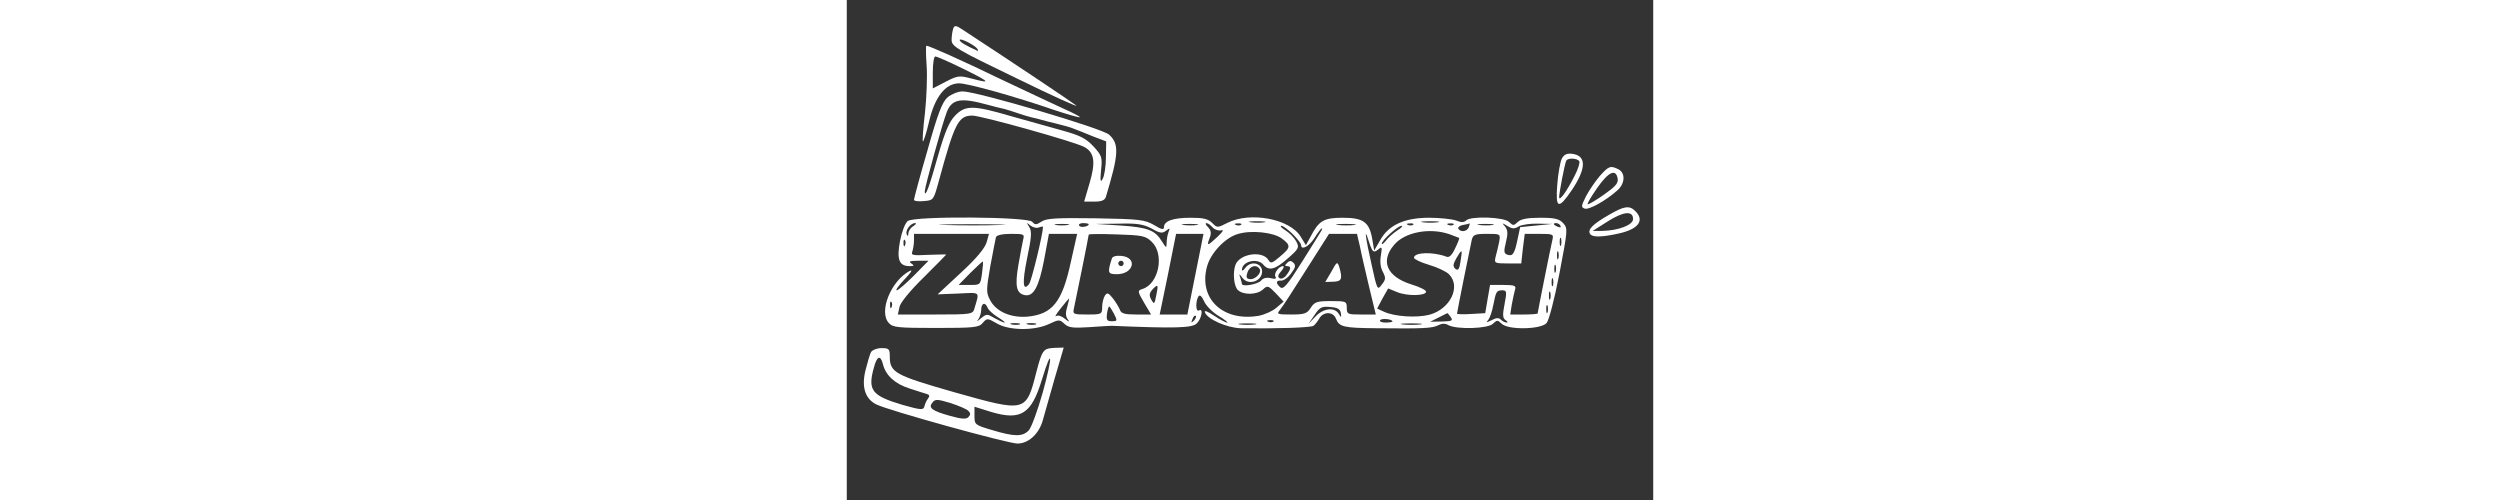 <svg version="1.0" xmlns="http://www.w3.org/2000/svg"  width="100" height="20" viewBox="0 0 300 186"  preserveAspectRatio="xMidYMid meet"><rect x="0" y="0" width="300" height="186" fill="#333333" stroke="none"/>  <g transform="translate(0,186) scale(0.1,-0.1)" fill="#ffffff" stroke="none"> <path d="M396 1754 c-3 -9 -6 -28 -6 -42 0 -25 17 -35 243 -144 133 -65 232 -110 220 -100 -18 14 -221 150 -418 279 -28 19 -34 20 -39 7z m90 -76 c4 -6 3 -9 -2 -6 -42 19 -64 32 -64 39 0 10 57 -19 66 -33z"/> <path d="M297 1617 c3 -40 0 -119 -6 -176 -7 -57 -10 -105 -8 -107 2 -3 13 30 23 73 21 92 61 143 112 143 32 0 209 -49 356 -100 49 -16 91 -28 93 -26 2 2 -25 16 -59 31 -35 16 -137 64 -228 107 -155 75 -274 128 -284 128 -2 0 -2 -33 1 -73z m95 7 c142 -68 154 -78 75 -57 -49 13 -54 12 -99 -11 l-48 -25 0 59 c0 33 4 60 9 60 5 0 33 -12 63 -26z"/> <path d="M375 1498 c-20 -18 -36 -59 -75 -198 -28 -96 -50 -179 -50 -183 0 -5 16 -7 37 -5 36 3 36 4 55 73 59 217 73 245 125 245 33 0 376 -96 415 -116 39 -20 45 -56 21 -136 l-20 -68 38 0 c27 0 39 5 43 18 48 159 50 196 12 231 -24 23 -492 161 -545 161 -17 0 -41 -10 -56 -22z m150 -28 c22 -6 49 -13 60 -15 11 -3 31 -9 45 -14 14 -5 39 -13 55 -17 17 -4 35 -8 40 -10 6 -2 30 -8 55 -14 25 -6 54 -14 65 -19 11 -4 43 -17 70 -28 l50 -19 -1 -60 c0 -33 -6 -69 -12 -79 -8 -16 -10 -9 -6 32 5 48 3 54 -28 88 -28 30 -49 41 -118 60 -47 13 -133 37 -193 54 -137 40 -166 40 -204 1 -22 -23 -37 -58 -63 -147 -33 -119 -49 -161 -50 -135 0 16 66 255 82 295 19 49 52 55 153 27z"/> <path d="M2660 1270 c-6 -12 -14 -56 -17 -97 -7 -90 4 -94 55 -19 54 81 54 128 -1 134 -18 2 -29 -3 -37 -18z m65 -10 c3 -5 -5 -31 -19 -57 -28 -55 -55 -93 -56 -77 0 16 21 128 27 137 6 10 41 9 48 -3z"/> <path d="M2801 1205 c-17 -20 -40 -54 -51 -75 -18 -36 -19 -41 -5 -46 15 -6 80 30 123 69 27 25 29 63 3 77 -30 15 -36 13 -70 -25z m67 -11 c2 -16 -11 -30 -50 -57 -29 -21 -57 -37 -61 -37 -5 0 11 27 34 60 43 62 71 74 77 34z"/> <path d="M2834 1060 c-59 -34 -79 -54 -69 -70 8 -13 41 -13 105 1 74 16 99 48 64 83 -22 23 -42 20 -100 -14z m91 -15 c0 -22 -55 -43 -115 -44 l-35 0 55 35 c60 38 95 41 95 9z"/> <path d="M227 1038 c-10 -8 -22 -39 -29 -75 -13 -69 -3 -93 36 -93 17 0 18 2 6 10 -11 7 -5 10 25 10 l39 0 -54 -55 c-30 -30 -59 -55 -64 -55 -6 0 8 19 29 41 24 25 32 37 19 31 -69 -36 -116 -151 -78 -193 15 -17 32 -19 176 -19 143 0 160 2 174 19 16 18 17 18 52 -2 45 -27 141 -28 195 -2 36 17 39 17 57 0 15 -14 32 -16 92 -12 40 3 78 5 83 5 237 -10 298 -8 316 8 19 17 27 60 9 49 -12 -7 -13 34 -2 52 5 8 12 2 21 -17 7 -17 31 -41 54 -55 23 -14 37 -25 32 -25 -6 0 -28 12 -49 26 -22 15 -37 21 -34 13 8 -26 83 -59 134 -60 127 -2 260 2 270 9 6 4 15 16 21 26 15 28 53 28 63 0 12 -30 28 -34 150 -35 175 -2 209 0 230 11 14 7 26 8 39 0 32 -16 147 -13 165 6 15 14 17 14 32 0 23 -24 145 -22 167 2 9 10 29 86 48 184 31 163 32 168 14 188 -15 16 -31 20 -86 20 -48 0 -72 -5 -83 -16 -15 -14 -17 -14 -32 0 -18 19 -143 23 -160 6 -8 -8 -19 -8 -38 0 -15 5 -60 10 -100 10 -91 0 -151 -27 -182 -84 l-22 -38 -7 42 c-11 64 -33 80 -110 80 -71 0 -89 -11 -120 -71 l-17 -31 -19 31 c-40 67 -188 95 -273 52 -37 -19 -38 -19 -57 0 -15 15 -33 19 -80 19 -65 0 -99 -12 -99 -35 0 -11 -9 -9 -37 8 -35 20 -53 22 -217 25 -145 2 -183 0 -201 -12 -20 -13 -25 -13 -35 -1 -16 19 -437 22 -463 3z m1326 -5 c-13 -2 -35 -2 -50 0 -16 2 -5 4 22 4 28 0 40 -2 28 -4z m645 0 c-16 -2 -40 -2 -55 0 -16 2 -3 4 27 4 30 0 43 -2 28 -4z m-1950 -14 c-10 -5 -18 -18 -19 -27 0 -11 -2 -12 -6 -4 -6 15 14 42 31 42 6 0 3 -5 -6 -11z m320 4 c-53 -2 -143 -2 -200 0 -57 1 -13 3 97 3 110 0 156 -2 103 -3z m147 -9 c8 3 15 4 15 2 0 -25 -43 -203 -52 -213 -23 -29 -26 5 -7 97 16 76 18 99 8 115 -11 18 -11 19 4 6 9 -7 24 -11 32 -7z m108 9 c-13 -2 -33 -2 -45 0 -13 2 -3 4 22 4 25 0 35 -2 23 -4z m77 3 c0 -9 -30 -14 -35 -6 -4 6 3 10 14 10 12 0 21 -2 21 -4z m234 -16 c31 -18 40 -19 54 -8 14 11 15 10 9 -5 -4 -10 -7 -28 -7 -40 -1 -21 -1 -21 -17 4 -26 43 -53 53 -153 60 l-95 6 85 1 c69 2 93 -2 124 -18z m169 13 c-13 -2 -35 -2 -50 0 -16 2 -5 4 22 4 28 0 40 -2 28 -4z m58 -9 c7 -8 21 -13 31 -11 12 4 8 -4 -13 -24 -38 -35 -41 -36 -29 -4 7 18 5 28 -6 40 -9 8 -11 15 -6 15 5 0 15 -7 23 -16z m106 10 c-3 -3 -12 -4 -19 -1 -8 3 -5 6 6 6 11 1 17 -2 13 -5z m421 -1 c-15 -2 -42 -2 -60 0 -18 2 -6 4 27 4 33 0 48 -2 33 -4z m219 1 c-3 -3 -12 -4 -19 -1 -8 3 -5 6 6 6 11 1 17 -2 13 -5z m150 0 c-3 -3 -12 -4 -19 -1 -8 3 -5 6 6 6 11 1 17 -2 13 -5z m57 -9 c-7 -17 -30 -20 -39 -6 -3 5 5 12 17 14 13 2 24 5 25 6 1 0 0 -6 -3 -14z m89 8 c-13 -2 -35 -2 -50 0 -16 2 -5 4 22 4 28 0 40 -2 28 -4z m97 -5 c11 6 43 11 72 10 l53 -1 -60 -6 -60 -6 -10 -47 c-11 -53 -18 -63 -39 -55 -12 5 -12 13 -4 46 8 32 7 45 -3 58 -13 15 -12 15 9 2 18 -11 26 -11 42 -1z m155 2 c3 -6 -1 -7 -9 -4 -18 7 -21 14 -7 14 6 0 13 -4 16 -10z m-996 -31 c17 -17 31 -35 31 -40 0 -22 30 -6 50 26 12 19 24 35 26 35 6 0 9 6 -75 -128 -51 -81 -67 -100 -78 -91 -18 15 -17 27 3 25 9 0 26 11 37 27 16 21 18 30 9 39 -9 9 -15 9 -24 0 -9 -9 -9 -12 0 -12 16 0 15 -11 -3 -34 -7 -10 -19 -15 -25 -11 -8 5 -6 13 6 26 9 10 12 19 7 19 -16 0 -36 -28 -28 -40 4 -7 -1 -9 -17 -5 -16 4 -29 1 -37 -9 -12 -14 -71 -24 -71 -12 0 2 -3 13 -6 23 -6 16 -5 16 9 -2 22 -28 72 -11 72 25 0 32 -42 41 -62 14 -7 -10 -13 -13 -13 -8 0 32 58 46 80 19 20 -24 44 -18 91 24 41 36 43 40 31 63 -7 13 -25 32 -40 41 -15 9 -22 17 -15 17 6 0 25 -14 42 -31z m388 13 c-15 -10 -34 -27 -42 -38 -8 -10 -15 -15 -15 -11 0 13 60 67 74 67 6 0 -1 -8 -17 -18z m-429 -29 c35 -26 34 -34 -7 -68 -29 -25 -34 -26 -42 -13 -21 37 -107 25 -123 -17 -11 -30 -6 -82 10 -95 21 -18 70 -17 92 3 17 16 20 15 48 -14 l29 -31 -27 -23 c-15 -13 -45 -26 -67 -30 -133 -22 -223 65 -191 183 13 50 67 107 113 121 50 16 134 7 165 -16z m623 16 c19 -7 35 -13 37 -14 2 -1 -5 -19 -15 -39 -12 -26 -22 -35 -32 -31 -50 19 -121 17 -121 -4 0 -5 25 -17 55 -26 31 -9 65 -25 75 -35 46 -46 5 -130 -73 -151 -47 -12 -128 -7 -168 11 l-26 12 20 38 21 37 34 -14 c37 -15 107 -14 107 2 0 6 -25 18 -55 27 -91 29 -116 86 -64 147 39 47 131 65 205 40z m-1721 -31 c-7 -22 -38 -60 -96 -113 l-86 -80 77 3 c84 4 79 9 60 -55 -6 -22 -10 -23 -146 -23 l-139 0 6 28 c3 16 40 61 90 110 46 46 84 84 84 85 0 1 -30 0 -66 -1 -59 -3 -66 -2 -60 13 3 9 6 28 6 41 l0 24 139 0 140 0 -9 -32z m136 10 c-3 -13 -11 -56 -18 -96 -13 -77 -7 -104 25 -110 32 -6 52 32 71 131 l18 97 53 0 52 0 -24 -107 c-32 -147 -68 -192 -161 -201 -62 -5 -117 19 -139 62 -15 28 -14 38 1 126 10 52 19 101 21 108 3 7 23 12 56 12 48 0 51 -1 45 -22z m478 -7 c49 -46 27 -157 -34 -176 -19 -6 -19 -8 6 -51 l26 -44 -55 0 c-44 0 -57 4 -61 18 -4 9 -15 28 -26 42 -17 21 -21 23 -30 10 -5 -8 -10 -27 -10 -42 0 -27 -2 -28 -55 -28 -52 0 -55 1 -50 23 7 31 55 269 55 274 0 3 47 3 104 1 94 -3 107 -5 130 -27z m163 -121 l-30 -150 -51 0 -52 0 31 150 30 150 51 0 51 0 -30 -150z m612 103 c5 -27 21 -94 34 -150 l25 -103 -54 0 c-51 0 -54 1 -54 25 0 24 -3 25 -59 25 -52 0 -61 -3 -75 -25 -14 -22 -24 -25 -73 -25 -52 0 -55 1 -41 18 8 9 52 77 98 150 l84 132 52 0 52 0 11 -47z m46 -13 c5 -8 11 -7 22 2 14 12 15 9 10 -22 -4 -22 -2 -45 7 -61 12 -23 11 -29 -4 -48 -16 -22 -17 -20 -38 76 -22 97 -28 143 -12 91 4 -14 11 -32 15 -38z m472 31 c-3 -16 -9 -40 -13 -55 -6 -25 -5 -26 44 -26 l51 0 6 55 7 55 54 0 c51 0 54 -1 49 -22 -7 -29 -55 -270 -55 -274 0 -2 -23 -4 -51 -4 l-51 0 6 38 c4 20 9 45 12 55 5 14 -2 17 -44 17 l-49 0 -9 -52 -9 -53 -52 -3 c-29 -2 -53 -1 -53 1 0 5 48 244 55 275 5 19 12 22 56 22 51 0 51 0 46 -29z m230 -13 c-3 -7 -5 -2 -5 12 0 14 2 19 5 13 2 -7 2 -19 0 -25z m-2440 0 c-3 -8 -6 -5 -6 6 -1 11 2 17 5 13 3 -3 4 -12 1 -19z m2066 -61 c-4 -29 -9 -35 -19 -27 -10 9 -9 17 4 40 21 36 23 34 15 -13z m364 11 c-3 -7 -5 -2 -5 12 0 14 2 19 5 13 2 -7 2 -19 0 -25z m-2144 -56 c-6 -42 -6 -42 -46 -42 l-41 0 44 45 c24 24 45 43 46 42 2 -1 0 -21 -3 -45z m2134 6 c-3 -7 -5 -2 -5 12 0 14 2 19 5 13 2 -7 2 -19 0 -25z m-1101 11 c9 -14 -19 -42 -39 -37 -11 2 -12 9 -6 26 9 23 33 30 45 11z m1091 -61 c-3 -7 -5 -2 -5 12 0 14 2 19 5 13 2 -7 2 -19 0 -25z m-1476 -38 c-6 -32 -8 -33 -18 -15 -9 16 -8 24 4 38 21 22 23 19 14 -23z m1296 -31 c-8 -41 -7 -53 4 -60 8 -5 9 -9 4 -9 -6 0 -16 5 -22 11 -8 8 -17 7 -34 -2 -21 -10 -22 -10 -12 2 6 8 14 32 18 54 10 51 12 55 34 55 16 0 17 -5 8 -51z m170 19 c-3 -7 -5 -2 -5 12 0 14 2 19 5 13 2 -7 2 -19 0 -25z m-1797 -30 c-7 -22 -6 -36 3 -47 7 -10 4 -9 -10 2 -13 11 -27 16 -34 11 -7 -4 1 9 17 29 16 20 30 37 31 37 1 0 -2 -14 -7 -32z m-653 0 c-3 -8 -6 -5 -6 6 -1 11 2 17 5 13 3 -3 4 -12 1 -19z m357 -3 c3 -8 20 -24 38 -35 18 -11 29 -20 25 -20 -5 0 -22 8 -38 17 -27 16 -29 16 -51 -2 -13 -11 -17 -13 -10 -5 6 8 12 24 12 37 0 26 15 31 24 8z m2083 -17 c-3 -7 -5 -2 -5 12 0 14 2 19 5 13 2 -7 2 -19 0 -25z m-1613 -5 c13 -26 13 -28 -8 -28 -18 0 -21 5 -18 28 2 15 6 27 8 27 2 0 10 -12 18 -27z m844 2 c2 -18 2 -18 -8 -2 -16 25 -56 21 -86 -10 l-27 -28 23 33 c19 29 27 33 58 30 28 -2 38 -8 40 -23z m409 -15 c9 -13 4 -15 -33 -16 l-44 -1 32 16 c18 9 33 17 33 16 1 0 6 -7 12 -15z m-956 -13 c-10 -9 -11 -8 -5 6 3 10 9 15 12 12 3 -3 0 -11 -7 -18z m739 -3 c0 -2 -12 -4 -26 -4 -14 0 -23 4 -20 9 6 8 46 4 46 -5z m-443 0 c-3 -3 -12 -4 -19 -1 -8 3 -5 6 6 6 11 1 17 -2 13 -5z m-944 -11 c-7 -2 -21 -2 -30 0 -10 3 -4 5 12 5 17 0 24 -2 18 -5z m60 0 c-7 -2 -21 -2 -30 0 -10 3 -4 5 12 5 17 0 24 -2 18 -5z m815 0 c-16 -2 -40 -2 -55 0 -16 2 -3 4 27 4 30 0 43 -2 28 -4z m615 0 c-18 -2 -48 -2 -65 0 -18 2 -4 4 32 4 36 0 50 -2 33 -4z"/> <path d="M986 898 c-17 -53 -15 -58 19 -58 62 0 78 62 17 68 -20 2 -34 -2 -36 -10z m44 -18 c0 -5 -4 -10 -10 -10 -5 0 -10 5 -10 10 0 6 5 10 10 10 6 0 10 -4 10 -10z"/> <path d="M1803 850 l-23 -39 30 1 c31 1 35 10 22 55 -7 21 -9 20 -29 -17z"/> <path d="M90 550 c-4 -8 -13 -38 -20 -66 -16 -63 -2 -107 39 -128 42 -22 490 -146 526 -146 41 0 80 36 94 86 6 22 26 91 44 155 l34 116 -34 -1 c-42 -2 -46 -7 -68 -91 -38 -149 -39 -149 -302 -75 -224 64 -243 74 -243 134 0 28 -3 31 -31 31 -17 0 -34 -7 -39 -15z m44 -43 c10 -43 45 -75 99 -92 28 -9 58 -19 66 -21 9 -3 10 -8 3 -17 -5 -6 -11 -19 -13 -28 -4 -15 -11 -15 -82 5 -114 34 -130 54 -106 139 11 42 24 48 33 14z m595 -107 c-19 -67 -42 -130 -52 -141 -23 -24 -53 -24 -136 1 -64 19 -66 20 -66 53 l0 34 64 -20 c109 -32 148 -7 187 121 39 128 41 89 3 -48z m-277 -68 c9 -9 9 -15 0 -24 -8 -8 -25 -7 -68 5 -68 19 -82 30 -65 50 10 13 19 12 66 -2 31 -10 61 -23 67 -29z"/> </g> </svg>